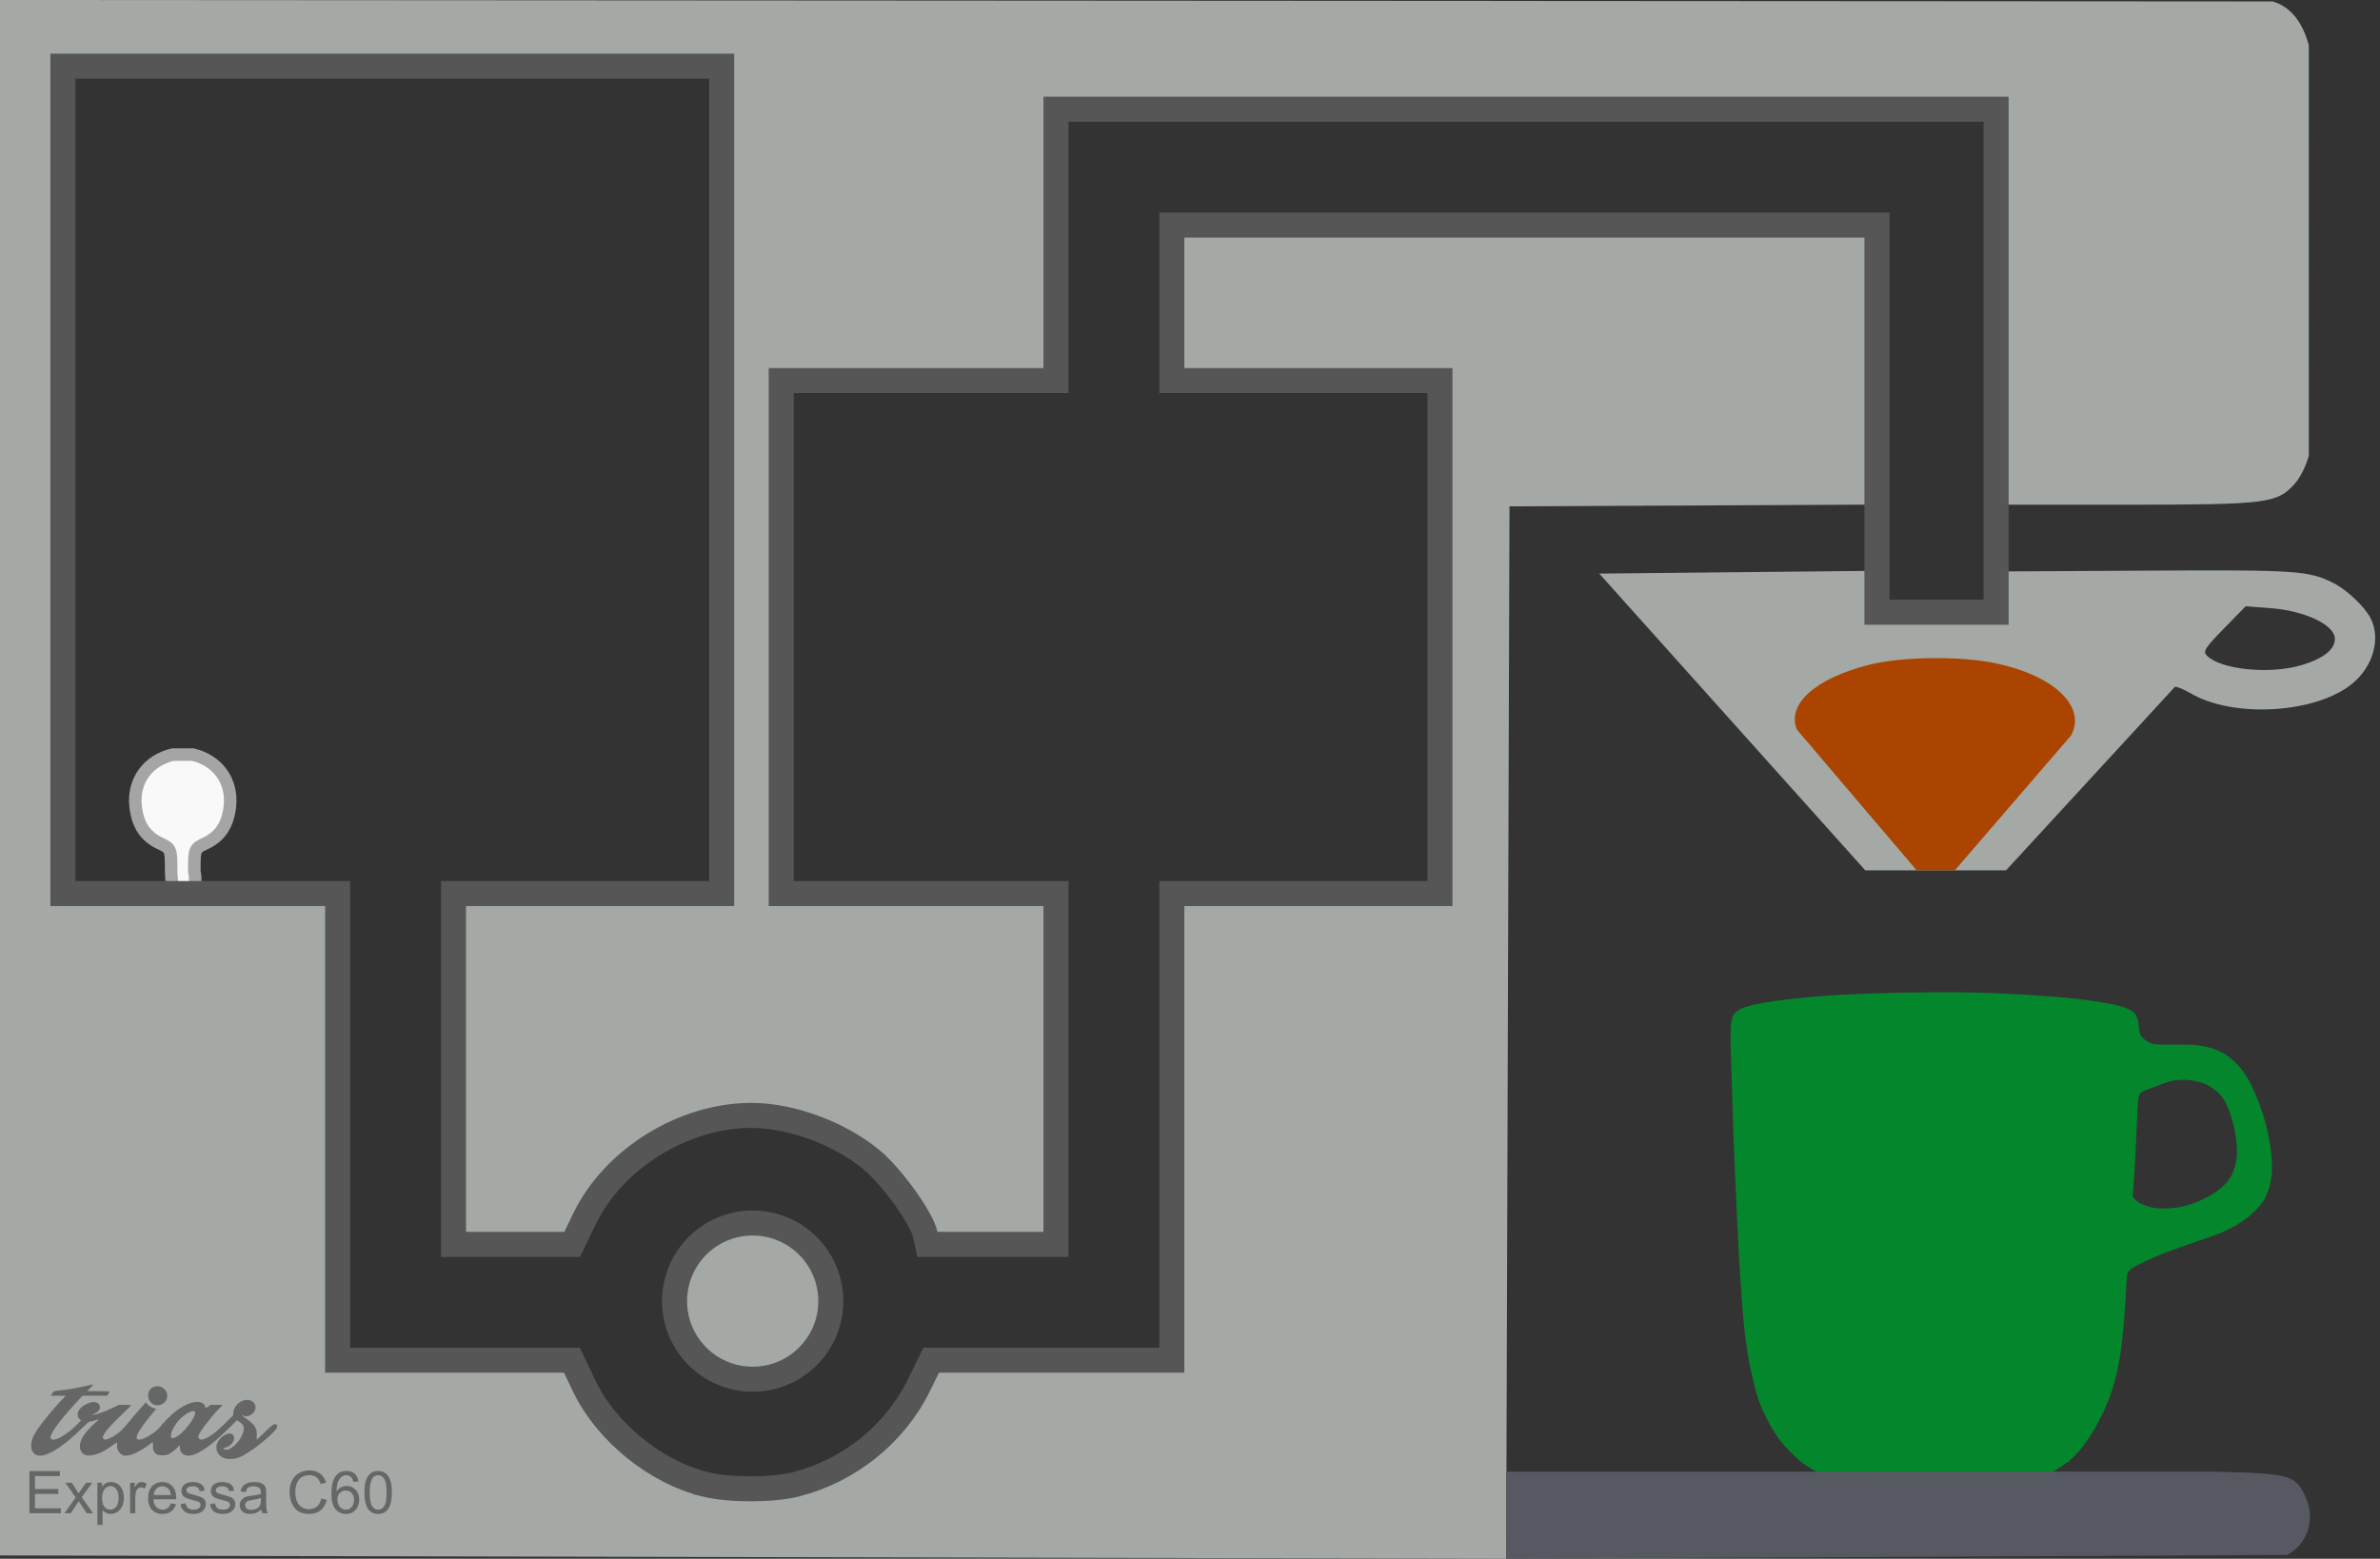 <?xml version="1.0" encoding="UTF-8" standalone="no"?>
<!-- Created with Inkscape (http://www.inkscape.org/) -->

<svg
   xmlns:dc="http://purl.org/dc/elements/1.1/"
   xmlns:cc="http://creativecommons.org/ns#"
   xmlns:rdf="http://www.w3.org/1999/02/22-rdf-syntax-ns#"
   xmlns:svg="http://www.w3.org/2000/svg"
   xmlns="http://www.w3.org/2000/svg"
   xmlns:sodipodi="http://sodipodi.sourceforge.net/DTD/sodipodi-0.dtd"
   xmlns:inkscape="http://www.inkscape.org/namespaces/inkscape"
   version="1.1"
   id="svg1032"
   width="490"
   height="321"
   viewBox="0 0 490 321"
   sodipodi:docname="coffee-front.svg"
   inkscape:version="0.92.4 (5da689c313, 2019-01-14)">
  <rect x="0" y="0" width="490" height="321" fill="#333333" stroke="none"/>
  <defs
     id="defs1036" />
  <sodipodi:namedview
     pagecolor="#ffffff"
     bordercolor="#666666"
     borderopacity="1"
     objecttolerance="10"
     gridtolerance="10"
     guidetolerance="10"
     inkscape:pageopacity="0"
     inkscape:pageshadow="2"
     inkscape:window-width="1270"
     inkscape:window-height="698"
     id="namedview1034"
     showgrid="false"
     inkscape:zoom="1"
     inkscape:cx="44.44343"
     inkscape:cy="137.43399"
     inkscape:window-x="1280"
     inkscape:window-y="29"
     inkscape:window-maximized="0"
     inkscape:current-layer="flowRoot2318"
     showguides="false"
     inkscape:lockguides="true"
     fit-margin-top="0"
     fit-margin-left="0"
     fit-margin-right="0"
     fit-margin-bottom="0">
    <inkscape:grid
       type="xygrid"
       id="grid1462"
       originx="-1652.643"
       originy="1054.424" />
  </sodipodi:namedview>
  <path
     style="fill:#04872c;fill-opacity:1;stroke-width:0.682"
     d="m 394.086,308.981 c -2.314,-0.135 -6.184,-0.733 -7.803,-1.207 -0.343,-0.1 -0.661,-0.159 -0.707,-0.131 -0.052,0.032 -0.065,0.02 -0.033,-0.031 0.029,-0.046 0.01,-0.083 -0.04,-0.083 -0.104,0 -0.805,-0.215 -3.187,-0.975 -0.915,-0.292 -1.699,-0.509 -1.743,-0.481 -0.046,0.029 -0.061,0.018 -0.034,-0.025 0.026,-0.042 -0.037,-0.096 -0.146,-0.123 -0.19,-0.048 -0.774,-0.267 -2.236,-0.839 -0.412,-0.161 -1.081,-0.45 -1.486,-0.641 -0.405,-0.191 -0.771,-0.326 -0.815,-0.299 -0.044,0.027 -0.061,0.019 -0.038,-0.017 0.022,-0.036 -0.331,-0.258 -0.786,-0.493 -0.455,-0.235 -1.006,-0.534 -1.226,-0.665 -0.22,-0.131 -0.608,-0.353 -0.863,-0.493 -0.255,-0.14 -0.741,-0.459 -1.082,-0.709 -0.34,-0.25 -0.651,-0.454 -0.692,-0.454 -0.04,0 -0.084,-0.025 -0.097,-0.055 -0.013,-0.03 -0.393,-0.364 -0.845,-0.742 -0.995,-0.832 -2.747,-2.613 -3.303,-3.358 -0.107,-0.144 -0.238,-0.305 -0.29,-0.357 -0.052,-0.052 -0.223,-0.288 -0.381,-0.524 -0.462,-0.692 -0.774,-1.14 -0.82,-1.179 -0.023,-0.02 -0.056,-0.069 -0.071,-0.11 -0.025,-0.064 -0.532,-0.885 -0.938,-1.519 -0.068,-0.106 -0.443,-0.836 -0.834,-1.621 -0.683,-1.374 -1.132,-2.417 -1.4,-3.25 -0.07,-0.216 -0.158,-0.433 -0.197,-0.482 -0.039,-0.049 -0.052,-0.089 -0.03,-0.089 0.022,0 -0.023,-0.185 -0.101,-0.411 -0.361,-1.048 -0.868,-3.001 -1.282,-4.942 -0.121,-0.567 -0.231,-1.049 -0.244,-1.071 -0.075,-0.124 -0.693,-3.856 -0.9,-5.433 -0.08,-0.609 -0.159,-1.204 -0.176,-1.321 -0.296,-2.114 -0.979,-11.226 -1.282,-17.108 -0.058,-1.12 -0.122,-2.405 -0.143,-2.857 -0.099,-2.161 -0.183,-3.79 -0.214,-4.179 -0.019,-0.236 -0.053,-0.943 -0.076,-1.571 -0.022,-0.629 -0.086,-2.107 -0.141,-3.286 -0.055,-1.179 -0.119,-2.641 -0.143,-3.25 -0.024,-0.609 -0.057,-1.284 -0.075,-1.5 -0.018,-0.216 -0.08,-1.727 -0.139,-3.357 -0.059,-1.63 -0.139,-3.816 -0.178,-4.857 -0.039,-1.041 -0.088,-2.375 -0.109,-2.964 -0.06,-1.684 -0.239,-7.545 -0.286,-9.357 -0.023,-0.904 -0.073,-2.35 -0.111,-3.214 -0.092,-2.116 -0.087,-5.366 0.009,-6.345 0.25,-2.544 1.213,-3.331 5.124,-4.189 0.633,-0.139 2.802,-0.521 3.408,-0.601 0.157,-0.02 0.639,-0.087 1.071,-0.148 3.7,-0.519 9.623,-1.058 13.75,-1.251 2.854,-0.133 3.175,-0.147 5.25,-0.218 9.74,-0.336 18.742,-0.359 25.644,-0.065 2.051,0.087 5.953,0.276 6.606,0.319 0.256,0.017 0.98,0.065 1.609,0.107 8.442,0.559 14.01,1.27 17.786,2.272 0.626,0.166 1.765,0.62 2.143,0.853 0.966,0.597 1.377,1.432 1.536,3.124 0.089,0.943 0.225,1.566 0.431,1.969 0.281,0.55 1.178,1.275 1.986,1.603 0.807,0.328 1.12,0.351 4.548,0.329 1.96,-0.012 3.632,0.012 4.286,0.063 1.8,0.138 3.76,0.581 5.008,1.131 0.674,0.297 1.611,0.784 1.671,0.869 0.02,0.028 0.18,0.14 0.357,0.249 0.728,0.45 2.361,2.036 3.017,2.93 0.477,0.651 0.955,1.376 1.364,2.072 0.518,0.879 1.63,3.36 2.097,4.679 0.546,1.539 1.109,3.19 1.145,3.357 0.021,0.098 0.149,0.58 0.285,1.071 0.587,2.122 1.089,5.128 1.237,7.393 0.183,2.804 -0.261,5.537 -1.19,7.34 -0.137,0.265 -0.226,0.519 -0.198,0.565 0.031,0.051 0.019,0.063 -0.031,0.031 -0.048,-0.03 -0.083,-0.007 -0.083,0.054 0,0.058 -0.026,0.116 -0.058,0.129 -0.032,0.013 -0.181,0.225 -0.332,0.47 -0.151,0.245 -0.294,0.446 -0.32,0.446 -0.025,0 -0.107,0.104 -0.181,0.232 -0.153,0.263 -1.993,2.125 -2.1,2.125 -0.038,0 -0.08,0.024 -0.093,0.054 -0.042,0.094 -0.755,0.661 -0.831,0.661 -0.04,0 -0.084,0.026 -0.097,0.057 -0.013,0.031 -0.281,0.23 -0.595,0.442 -0.314,0.212 -0.7,0.471 -0.858,0.578 -0.318,0.214 -2.421,1.293 -3.035,1.558 -1.351,0.581 -2.044,0.833 -6.179,2.246 -0.864,0.295 -2.086,0.719 -2.714,0.941 -0.629,0.222 -1.271,0.447 -1.429,0.499 -0.157,0.052 -0.382,0.135 -0.5,0.184 -0.118,0.049 -0.253,0.098 -0.3,0.107 -0.048,0.01 -0.189,0.069 -0.315,0.132 -0.126,0.063 -0.256,0.114 -0.29,0.114 -0.033,0 -0.567,0.212 -1.185,0.472 -1.141,0.479 -1.402,0.593 -2.232,0.979 -0.255,0.119 -0.48,0.221 -0.5,0.227 -0.522,0.162 -2.811,1.341 -3.259,1.68 -0.207,0.156 -0.474,0.426 -0.592,0.598 -0.333,0.484 -0.349,0.596 -0.507,3.58 -0.04,0.746 -0.089,1.663 -0.11,2.036 -0.038,0.676 -0.213,3.15 -0.281,3.964 -0.02,0.236 -0.085,1.023 -0.145,1.75 -0.147,1.774 -0.431,4.326 -0.608,5.464 -0.141,0.907 -0.181,1.133 -0.496,2.822 -0.197,1.057 -0.464,2.18 -0.679,2.857 -0.093,0.295 -0.272,0.889 -0.396,1.321 -0.356,1.234 -0.971,2.911 -1.48,4.036 -0.362,0.798 -0.423,0.967 -0.39,1.064 0.018,0.054 0.007,0.081 -0.031,0.059 -0.07,-0.044 -1.21,2.14 -1.193,2.288 0.007,0.049 -0.019,0.071 -0.054,0.049 -0.035,-0.022 -0.063,-0.007 -0.063,0.035 0,0.041 -0.149,0.34 -0.33,0.665 -0.182,0.325 -0.332,0.629 -0.333,0.676 0,0.047 -0.027,0.071 -0.056,0.054 -0.029,-0.018 -0.152,0.136 -0.274,0.342 -0.285,0.484 -0.372,0.622 -0.524,0.829 -0.068,0.093 -0.103,0.206 -0.078,0.251 0.025,0.044 0.019,0.057 -0.014,0.027 -0.033,-0.03 -0.244,0.233 -0.47,0.583 -0.225,0.351 -0.478,0.706 -0.561,0.789 -0.083,0.083 -0.129,0.187 -0.102,0.231 0.027,0.044 0.018,0.06 -0.021,0.036 -0.077,-0.048 -0.857,0.936 -0.825,1.04 0.011,0.035 -0.012,0.044 -0.049,0.021 -0.037,-0.023 -0.095,0 -0.127,0.058 -0.052,0.09 -0.353,0.426 -1.072,1.194 -0.126,0.134 -0.27,0.277 -0.321,0.317 -0.505,0.393 -0.832,0.71 -0.795,0.77 0.027,0.043 0.01,0.05 -0.043,0.018 -0.05,-0.031 -0.153,0.007 -0.243,0.086 -0.181,0.164 -2.054,1.44 -2.37,1.614 -1.023,0.566 -2.164,1.168 -2.607,1.376 -0.295,0.138 -0.729,0.342 -0.964,0.453 -0.391,0.185 -0.778,0.359 -1.357,0.611 -0.118,0.051 -0.713,0.276 -1.321,0.499 -1.828,0.67 -1.919,0.707 -1.884,0.764 0.018,0.03 -0.008,0.039 -0.06,0.019 -0.052,-0.02 -0.656,0.139 -1.343,0.353 -1.221,0.38 -4.36,1.204 -5.429,1.425 -1.117,0.231 -5.058,0.606 -7.178,0.684 -1.872,0.069 -5.974,0.084 -6.964,0.027 z m 54.073,-60.3 c 0.916,-0.147 2.44,-0.502 2.822,-0.658 0.118,-0.048 0.265,-0.098 0.326,-0.11 0.061,-0.012 0.479,-0.17 0.929,-0.35 1.752,-0.703 3.621,-1.751 4.721,-2.647 0.556,-0.453 1.314,-1.181 1.56,-1.499 0.059,-0.076 0.212,-0.272 0.339,-0.434 0.128,-0.163 0.232,-0.329 0.232,-0.369 0,-0.04 0.029,-0.084 0.063,-0.097 0.035,-0.013 0.193,-0.297 0.353,-0.631 1.066,-2.235 1.303,-4.411 0.829,-7.607 -0.241,-1.626 -0.338,-2.085 -0.756,-3.572 -0.805,-2.864 -1.63,-4.513 -2.846,-5.692 -0.544,-0.527 -1.96,-1.467 -2.643,-1.755 -1.661,-0.701 -3.391,-0.973 -5.465,-0.859 -1.453,0.08 -1.999,0.235 -4.964,1.41 -0.57,0.226 -1.277,0.481 -1.571,0.568 -0.924,0.272 -1.336,0.554 -1.603,1.1 -0.263,0.539 -0.308,0.915 -0.432,3.651 -0.469,10.333 -0.812,16.185 -0.995,16.991 -0.08,0.352 0.646,1.159 1.457,1.618 0.694,0.393 2.219,0.9 3.115,1.035 0.988,0.149 3.319,0.102 4.53,-0.092 z"
     id="path1653"
     inkscape:connector-curvature="0" />
  <path
     style="fill:#f9f9f9;stroke:#a5a5a5;stroke-width:2.576;stroke-miterlimit:4;stroke-dasharray:none;stroke-opacity:1"
     d="m 35.239,179.418 c 0,-4.624 -0.01,-4.649 -2.352,-5.766 -2.98,-1.421 -4.543,-3.801 -4.967,-7.563 -0.586,-5.203 2.45,-9.453 7.645,-10.699 h 4.118 c 5.195,1.246 8.232,5.495 7.645,10.699 -0.424,3.763 -1.987,6.142 -4.967,7.563 -2.342,1.117 -2.352,1.142 -2.352,5.766 1.308,6.069 -4.771,7.84 -4.771,0 z"
     id="path1228-3"
     inkscape:connector-curvature="0"
     sodipodi:nodetypes="ccccccccc" />
  <path
     style="fill:#a4a9a6;stroke-width:0.682"
     d="m 0,0 v 320.318 l 310.094,0.68 0.682,-216.725 73.946,-0.353 v 13.643 l -55.466,0.554 54.775,61.124 h 28.966 l 34.802,-37.824 c 0.499,0 1.928,0.602 3.173,1.336 8.814,5.201 25.855,4.188 33.334,-1.981 4.326,-3.568 5.916,-9.348 3.724,-13.532 -1.222,-2.332 -4.9,-5.811 -7.554,-7.144 -5.185,-2.605 -7.371,-2.753 -38.336,-2.585 l -29.615,0.164 v -13.742 h 25.232 c 29.057,0 31.129,-0.26 34.731,-4.363 1.145,-1.304 2.385,-3.815 2.858,-5.786 l -0.007,-84.485 c -1.35,-4.931 -3.863,-7.971 -7.444,-9.001 z M 12.949,13.631 H 148.573 V 184.013 H 93.369 v 72.242 h 24.439 l 2.504,-5.206 c 5.964,-12.399 20.384,-21.351 34.395,-21.351 8.156,0 18,3.621 24.652,9.068 4.159,3.405 10.376,12.02 11.12,15.409 l 0.457,2.08 h 26.472 V 184.013 H 160.841 V 78.376 h 56.567 V 22.491 H 410.961 V 126.083 H 386.426 V 46.344 H 241.261 v 32.032 h 55.204 V 184.013 h -55.204 v 96.095 h -49.545 l -2.6,5.282 c -4.88,9.915 -14.278,17.477 -25.182,20.261 -4.831,1.233 -13.62,1.26 -18.584,0.057 -10.376,-2.514 -20.563,-10.785 -25.131,-20.406 l -2.467,-5.194 H 69.516 V 184.013 h -56.567 z m 449.384,111.226 5.233,0.395 c 6.758,0.511 12.802,3.29 13.119,6.033 0.265,2.283 -2.176,4.301 -6.9,5.704 -6.482,1.925 -16.534,0.918 -19.396,-1.943 -0.894,-0.894 -0.492,-1.544 3.466,-5.6 z"
     id="path1171-3"
     inkscape:connector-curvature="0"
     sodipodi:nodetypes="cccccccccccccccccsccccccccccccccccscccccccccccccccccccccccccccccccc" />
  <path
     inkscape:connector-curvature="0"
     id="path1167-7"
     d="m 369.913,150.205 c -1.998,-5.256 3.787,-10.45 14.791,-13.279 6.696,-1.721 18.763,-1.885 26.103,-0.353 12.076,2.52 18.789,8.915 15.604,14.865 l -23.942,27.78 h -7.872 z"
     style="fill:#aa4400;stroke-width:0.682"
     sodipodi:nodetypes="ccscccc" />
  <path
     style="opacity:1;fill:none;stroke:#565656;stroke-width:5.152;stroke-miterlimit:4;stroke-dasharray:none;stroke-opacity:1"
     d="M 145.351,305.709 C 134.975,303.195 124.788,294.923 120.22,285.302 l -2.467,-5.194 H 69.516 V 184.013 H 12.949 V 13.631 H 148.573 V 184.013 H 93.369 v 72.242 h 24.44 l 2.504,-5.206 c 5.964,-12.399 20.383,-21.35 34.394,-21.35 8.156,0 18,3.621 24.652,9.067 4.159,3.405 10.376,12.02 11.12,15.409 l 0.457,2.08 h 26.471 V 184.013 H 160.841 V 78.376 h 56.567 V 22.491 H 410.962 V 126.083 H 386.426 V 46.344 H 241.261 v 32.032 h 55.204 v 105.637 h -55.204 v 96.096 h -24.772 -24.772 l -2.6,5.282 c -4.88,9.915 -14.279,17.477 -25.182,20.261 -4.831,1.233 -13.62,1.261 -18.584,0.058 z"
     id="path1159"
     inkscape:connector-curvature="0"
     sodipodi:nodetypes="cccccccccccccsccccccccccccccccccccccccc" />
  <path
     inkscape:connector-curvature="0"
     id="path1167-7-5"
     d="m 310.095,321 v -17.929 l 145.165,-0.018 c 16.278,0.379 17.253,0.635 19.365,5.084 2.164,4.56 0.552,9.775 -3.732,12.072 C 417.446,320.473 363.543,320.736 310.095,321 Z"
     style="fill:#575962;stroke-width:0.682"
     sodipodi:nodetypes="cccccc" />
  <circle
     style="opacity:1;fill:#a4a9a6;fill-opacity:1;fill-rule:evenodd;stroke:#565656;stroke-width:5.152;stroke-linecap:round;stroke-linejoin:miter;stroke-miterlimit:4;stroke-dasharray:none;stroke-dashoffset:0;stroke-opacity:1;paint-order:normal"
     id="path1322-9"
     cx="154.964"
     cy="267.94"
     r="16.084" />
  <path
     style="fill:#666666;stroke-width:0.682"
     d="m 46.188,300.299 c -1.451,-0.515 -2.066,-2.049 -1.349,-3.366 0.526,-0.966 1.568,-1.705 2.431,-1.724 0.491,-0.011 0.79,0.231 0.918,0.743 0.207,0.823 -0.848,2.025 -1.944,2.216 l -0.365,0.063 0.286,0.19 c 0.374,0.249 0.828,0.165 1.494,-0.277 1.127,-0.747 2.013,-1.922 2.393,-3.175 0.312,-1.027 0.145,-1.543 -0.681,-2.106 l -0.573,-0.391 -1.929,1.892 c -3.379,3.314 -5.898,5.083 -7.638,5.366 -1.276,0.208 -2.163,-0.459 -2.201,-1.654 l -0.015,-0.479 -0.678,0.678 c -0.373,0.373 -0.983,0.842 -1.356,1.043 -0.622,0.335 -0.75,0.365 -1.564,0.365 -0.761,2.1e-4 -0.934,-0.034 -1.227,-0.243 -0.53,-0.378 -0.698,-0.786 -0.7,-1.702 l -0.002,-0.798 -0.417,0.315 c -2.513,1.895 -4.525,2.772 -5.65,2.462 -0.861,-0.237 -1.478,-1.328 -1.316,-2.328 0.052,-0.322 0.037,-0.377 -0.082,-0.301 -0.08,0.051 -0.662,0.437 -1.293,0.859 -1.366,0.913 -1.869,1.178 -2.906,1.526 -1.937,0.65 -3.211,0.105 -3.371,-1.441 -0.139,-1.347 0.923,-3.033 3.165,-5.028 0.505,-0.449 0.825,-0.779 0.711,-0.731 -0.354,0.146 -1.642,0.477 -1.859,0.477 -0.126,0 -0.841,0.622 -1.832,1.592 -3.191,3.126 -6.003,5.048 -7.882,5.386 -2.159,0.388 -3.019,-1.689 -1.747,-4.215 0.729,-1.447 3.491,-4.914 5.961,-7.482 l 0.577,-0.6 H 12.002 10.457 l 0.259,-0.439 c 0.303,-0.513 0.378,-0.541 1.933,-0.699 1.401,-0.142 3.672,-0.548 5.336,-0.953 0.659,-0.16 1.22,-0.271 1.245,-0.245 0.026,0.026 -0.254,0.35 -0.622,0.722 l -0.669,0.675 h 2.317 c 1.274,0 2.317,0.026 2.317,0.058 0,0.032 -0.106,0.242 -0.235,0.468 l -0.235,0.411 -2.557,6.8e-4 -2.557,6.8e-4 -1.458,1.581 c -3.341,3.623 -5.31,6.356 -5.121,7.108 0.258,1.029 2.96,-0.302 5.288,-2.605 l 0.999,-0.989 -0.348,-0.348 c -0.299,-0.299 -0.348,-0.419 -0.347,-0.853 6.6e-4,-0.852 0.626,-1.607 1.805,-2.179 0.864,-0.419 1.374,-0.515 1.932,-0.365 0.961,0.259 1.137,1.289 0.335,1.965 -0.089,0.075 -0.396,0.254 -0.683,0.397 l -0.521,0.261 0.469,-0.068 c 0.769,-0.111 2.256,-0.652 3.742,-1.363 l 1.396,-0.668 h 1.298 c 0.714,0 1.282,0.036 1.263,0.08 -0.019,0.044 -0.856,0.861 -1.86,1.815 -2.458,2.337 -3.661,3.729 -3.95,4.569 -0.114,0.331 -0.104,0.382 0.104,0.552 0.281,0.229 0.625,0.171 1.471,-0.245 1.327,-0.654 2.397,-1.575 3.653,-3.145 0.53,-0.662 1.548,-1.867 2.263,-2.677 l 1.3,-1.473 0.249,0.318 c 0.316,0.404 1.232,0.933 1.618,0.934 0.162,4e-4 0.28,0.045 0.261,0.099 -0.019,0.054 -0.374,0.488 -0.788,0.965 -1.171,1.347 -2.549,3.222 -2.929,3.986 -0.591,1.189 -0.32,1.601 0.835,1.264 1.074,-0.313 3.263,-1.795 3.686,-2.496 0.308,-0.511 2.351,-2.562 3.176,-3.188 2.114,-1.605 4.071,-2.29 5.251,-1.84 0.545,0.208 0.798,0.463 0.887,0.894 l 0.066,0.318 0.514,-0.365 0.514,-0.365 h 1.248 1.248 l -0.877,0.912 c -1.683,1.75 -3.955,4.764 -4.104,5.443 -0.08,0.363 0.074,0.695 0.364,0.787 0.379,0.12 1.331,-0.254 2.315,-0.909 0.652,-0.434 1.536,-1.202 2.703,-2.349 l 1.734,-1.704 0.046,-0.543 c 0.088,-1.037 0.76,-1.949 1.787,-2.427 1.353,-0.63 2.78,0.04 2.78,1.307 0,0.535 -0.193,0.921 -0.671,1.34 -0.585,0.514 -1.468,0.654 -1.912,0.303 -0.073,-0.058 -0.16,-0.077 -0.194,-0.044 -0.034,0.034 0.256,0.287 0.644,0.562 1.423,1.011 1.759,1.329 2.081,1.967 0.282,0.559 0.312,0.714 0.308,1.585 l -0.005,0.965 0.422,-0.392 c 0.232,-0.215 0.963,-0.916 1.623,-1.557 1.197,-1.161 1.628,-1.427 1.97,-1.212 0.478,0.301 0.202,0.867 -0.967,1.98 -2.52,2.399 -5.554,4.511 -7.149,4.976 -0.693,0.202 -1.995,0.202 -2.566,-6.9e-4 z m -9.567,-4.591 c 1.531,-1.051 3.641,-3.881 3.555,-4.767 -0.027,-0.283 -0.077,-0.334 -0.351,-0.361 -0.603,-0.059 -2.275,1.018 -3.085,1.988 -0.543,0.65 -1.142,1.613 -1.361,2.19 -0.218,0.574 -0.248,1.285 -0.058,1.367 0.259,0.112 0.767,-0.05 1.3,-0.416 z m -4.789,-6.399 c -1.356,-0.409 -1.797,-2.405 -0.742,-3.36 0.979,-0.886 2.607,-0.527 3.173,0.7 0.702,1.522 -0.79,3.155 -2.432,2.66 z"
     id="path2316"
     inkscape:connector-curvature="0" />
  <g
     aria-label="Expressa C60"
     transform="matrix(0.303,0,0,0.303,-18.795,173.102)"
     style="font-style:normal;font-weight:normal;font-size:40px;line-height:1.25;font-family:sans-serif;letter-spacing:0px;word-spacing:0px;fill:#666666;fill-opacity:1;stroke:none;stroke-width:2.246"
     id="flowRoot2318">
    <path
       d="M 82.006,457.179 V 428.546 h 20.703 v 3.379 H 85.795 v 8.77 h 15.84 v 3.359 H 85.795 v 9.746 h 17.578 v 3.379 z"
       style="font-style:normal;font-variant:normal;font-weight:normal;font-stretch:normal;font-family:Arial;-inkscape-font-specification:Arial;fill:#666666;stroke-width:4.456"
       id="path9062"
       inkscape:connector-curvature="0" />
    <path
       d="m 105.854,457.179 7.578,-10.781 -7.012,-9.961 h 4.395 l 3.184,4.863 q 0.898,1.387 1.445,2.324 0.859,-1.289 1.582,-2.285 l 3.496,-4.902 h 4.199 l -7.168,9.766 7.715,10.977 h -4.316 l -4.258,-6.445 -1.133,-1.738 -5.449,8.184 z"
       style="font-style:normal;font-variant:normal;font-weight:normal;font-stretch:normal;font-family:Arial;-inkscape-font-specification:Arial;fill:#666666;stroke-width:4.456"
       id="path9064"
       inkscape:connector-curvature="0" />
    <path
       d="m 128.197,465.128 v -28.691 h 3.203 v 2.695 q 1.133,-1.582 2.559,-2.363 1.426,-0.801 3.457,-0.801 2.656,0 4.688,1.367 2.031,1.367 3.066,3.867 1.035,2.48 1.035,5.449 0,3.184 -1.152,5.742 -1.133,2.539 -3.32,3.906 -2.168,1.348 -4.57,1.348 -1.758,0 -3.164,-0.742 -1.387,-0.742 -2.285,-1.875 v 10.098 z m 3.184,-18.203 q 0,4.004 1.621,5.918 1.621,1.914 3.926,1.914 2.344,0 4.004,-1.973 1.68,-1.992 1.68,-6.152 0,-3.965 -1.641,-5.938 -1.621,-1.973 -3.887,-1.973 -2.246,0 -3.984,2.109 -1.719,2.09 -1.719,6.094 z"
       style="font-style:normal;font-variant:normal;font-weight:normal;font-stretch:normal;font-family:Arial;-inkscape-font-specification:Arial;fill:#666666;stroke-width:4.456"
       id="path9066"
       inkscape:connector-curvature="0" />
    <path
       d="m 150.424,457.179 v -20.742 h 3.164 v 3.145 q 1.211,-2.207 2.227,-2.91 1.035,-0.703 2.266,-0.703 1.777,0 3.613,1.133 l -1.211,3.262 q -1.289,-0.762 -2.578,-0.762 -1.152,0 -2.07,0.703 -0.918,0.684 -1.309,1.914 -0.586,1.875 -0.586,4.102 v 10.859 z"
       style="font-style:normal;font-variant:normal;font-weight:normal;font-stretch:normal;font-family:Arial;-inkscape-font-specification:Arial;fill:#666666;stroke-width:4.456"
       id="path9068"
       inkscape:connector-curvature="0" />
    <path
       d="m 178.021,450.499 3.633,0.449 q -0.859,3.184 -3.184,4.941 -2.324,1.758 -5.938,1.758 -4.551,0 -7.227,-2.793 -2.656,-2.812 -2.656,-7.871 0,-5.234 2.695,-8.125 2.695,-2.891 6.992,-2.891 4.16,0 6.797,2.832 2.637,2.832 2.637,7.969 0,0.312 -0.019,0.938 H 166.283 q 0.195,3.418 1.934,5.234 1.738,1.816 4.336,1.816 1.934,0 3.301,-1.016 1.367,-1.016 2.168,-3.242 z m -11.543,-5.684 h 11.582 q -0.234,-2.617 -1.328,-3.926 -1.68,-2.031 -4.355,-2.031 -2.422,0 -4.082,1.621 -1.641,1.621 -1.816,4.336 z"
       style="font-style:normal;font-variant:normal;font-weight:normal;font-stretch:normal;font-family:Arial;-inkscape-font-specification:Arial;fill:#666666;stroke-width:4.456"
       id="path9070"
       inkscape:connector-curvature="0" />
    <path
       d="m 184.682,450.987 3.477,-0.547 q 0.293,2.09 1.621,3.203 1.348,1.113 3.75,1.113 2.422,0 3.594,-0.977 1.172,-0.996 1.172,-2.324 0,-1.191 -1.035,-1.875 -0.723,-0.469 -3.594,-1.191 -3.867,-0.977 -5.371,-1.68 -1.484,-0.723 -2.266,-1.973 -0.762,-1.27 -0.762,-2.793 0,-1.387 0.625,-2.559 0.645,-1.191 1.738,-1.973 0.82,-0.605 2.227,-1.016 1.426,-0.43 3.047,-0.43 2.441,0 4.277,0.703 1.855,0.703 2.734,1.914 0.879,1.191 1.211,3.203 l -3.438,0.469 q -0.234,-1.602 -1.367,-2.5 -1.113,-0.898 -3.164,-0.898 -2.422,0 -3.457,0.801 -1.035,0.801 -1.035,1.875 0,0.684 0.43,1.23 0.43,0.566 1.348,0.938 0.527,0.195 3.105,0.898 3.73,0.996 5.195,1.641 1.484,0.625 2.324,1.836 0.84,1.211 0.84,3.008 0,1.758 -1.035,3.32 -1.016,1.543 -2.949,2.402 -1.934,0.84 -4.375,0.84 -4.043,0 -6.172,-1.68 -2.109,-1.68 -2.695,-4.98 z"
       style="font-style:normal;font-variant:normal;font-weight:normal;font-stretch:normal;font-family:Arial;-inkscape-font-specification:Arial;fill:#666666;stroke-width:4.456"
       id="path9072"
       inkscape:connector-curvature="0" />
    <path
       d="m 204.682,450.987 3.477,-0.547 q 0.293,2.09 1.621,3.203 1.348,1.113 3.75,1.113 2.422,0 3.594,-0.977 1.172,-0.996 1.172,-2.324 0,-1.191 -1.035,-1.875 -0.723,-0.469 -3.594,-1.191 -3.867,-0.977 -5.371,-1.68 -1.484,-0.723 -2.266,-1.973 -0.762,-1.27 -0.762,-2.793 0,-1.387 0.625,-2.559 0.645,-1.191 1.738,-1.973 0.82,-0.605 2.227,-1.016 1.426,-0.43 3.047,-0.43 2.441,0 4.277,0.703 1.855,0.703 2.734,1.914 0.879,1.191 1.211,3.203 l -3.438,0.469 q -0.234,-1.602 -1.367,-2.5 -1.113,-0.898 -3.164,-0.898 -2.422,0 -3.457,0.801 -1.035,0.801 -1.035,1.875 0,0.684 0.43,1.23 0.43,0.566 1.348,0.938 0.527,0.195 3.105,0.898 3.73,0.996 5.195,1.641 1.484,0.625 2.324,1.836 0.84,1.211 0.84,3.008 0,1.758 -1.035,3.32 -1.016,1.543 -2.949,2.402 -1.934,0.84 -4.375,0.84 -4.043,0 -6.172,-1.68 -2.109,-1.68 -2.695,-4.98 z"
       style="font-style:normal;font-variant:normal;font-weight:normal;font-stretch:normal;font-family:Arial;-inkscape-font-specification:Arial;fill:#666666;stroke-width:4.456"
       id="path9074"
       inkscape:connector-curvature="0" />
    <path
       d="m 239.623,454.62 q -1.953,1.66 -3.77,2.344 -1.797,0.684 -3.867,0.684 -3.418,0 -5.254,-1.66 -1.836,-1.68 -1.836,-4.277 0,-1.523 0.684,-2.773 0.703,-1.27 1.816,-2.031 1.133,-0.762 2.539,-1.152 1.035,-0.273 3.125,-0.527 4.258,-0.508 6.27,-1.211 0.019,-0.723 0.019,-0.918 0,-2.148 -0.996,-3.027 -1.348,-1.191 -4.004,-1.191 -2.48,0 -3.672,0.879 -1.172,0.859 -1.738,3.066 l -3.438,-0.469 q 0.469,-2.207 1.543,-3.555 1.074,-1.367 3.105,-2.09 2.031,-0.742 4.707,-0.742 2.656,0 4.316,0.625 1.66,0.625 2.441,1.582 0.781,0.938 1.094,2.383 0.176,0.898 0.176,3.242 v 4.688 q 0,4.902 0.215,6.211 0.234,1.289 0.898,2.48 h -3.672 q -0.547,-1.094 -0.703,-2.559 z m -0.293,-7.852 q -1.914,0.781 -5.742,1.328 -2.168,0.312 -3.066,0.703 -0.898,0.391 -1.387,1.152 -0.488,0.742 -0.488,1.66 0,1.406 1.055,2.344 1.074,0.938 3.125,0.938 2.031,0 3.613,-0.879 1.582,-0.898 2.324,-2.441 0.566,-1.191 0.566,-3.516 z"
       style="font-style:normal;font-variant:normal;font-weight:normal;font-stretch:normal;font-family:Arial;-inkscape-font-specification:Arial;fill:#666666;stroke-width:4.456"
       id="path9076"
       inkscape:connector-curvature="0" />
    <path
       d="m 280.326,447.14 3.789,0.957 q -1.191,4.668 -4.297,7.129 -3.086,2.441 -7.559,2.441 -4.629,0 -7.539,-1.875 -2.891,-1.895 -4.414,-5.469 -1.504,-3.574 -1.504,-7.676 0,-4.473 1.699,-7.793 1.719,-3.34 4.863,-5.059 3.164,-1.738 6.953,-1.738 4.297,0 7.227,2.188 2.93,2.188 4.082,6.152 l -3.73,0.879 q -0.996,-3.125 -2.891,-4.551 -1.895,-1.426 -4.766,-1.426 -3.301,0 -5.527,1.582 -2.207,1.582 -3.105,4.258 -0.898,2.656 -0.898,5.488 0,3.652 1.055,6.387 1.074,2.715 3.32,4.062 2.246,1.348 4.863,1.348 3.184,0 5.391,-1.836 2.207,-1.836 2.988,-5.449 z"
       style="font-style:normal;font-variant:normal;font-weight:normal;font-stretch:normal;font-family:Arial;-inkscape-font-specification:Arial;fill:#666666;stroke-width:4.456"
       id="path9078"
       inkscape:connector-curvature="0" />
    <path
       d="m 305.619,435.558 -3.496,0.273 q -0.469,-2.07 -1.328,-3.008 -1.426,-1.504 -3.516,-1.504 -1.68,0 -2.949,0.938 -1.66,1.211 -2.617,3.535 -0.957,2.324 -0.996,6.621 1.27,-1.934 3.105,-2.871 1.836,-0.938 3.848,-0.938 3.516,0 5.977,2.598 2.48,2.578 2.48,6.68 0,2.695 -1.172,5.02 -1.152,2.305 -3.184,3.535 -2.031,1.23 -4.609,1.23 -4.395,0 -7.168,-3.223 -2.773,-3.242 -2.773,-10.664 0,-8.301 3.066,-12.07 2.676,-3.281 7.207,-3.281 3.379,0 5.527,1.895 2.168,1.895 2.598,5.234 z m -14.355,12.344 q 0,1.816 0.762,3.477 0.781,1.66 2.168,2.539 1.387,0.859 2.91,0.859 2.227,0 3.828,-1.797 1.602,-1.797 1.602,-4.883 0,-2.969 -1.582,-4.668 -1.582,-1.719 -3.984,-1.719 -2.383,0 -4.043,1.719 -1.66,1.699 -1.66,4.473 z"
       style="font-style:normal;font-variant:normal;font-weight:normal;font-stretch:normal;font-family:Arial;-inkscape-font-specification:Arial;fill:#666666;stroke-width:4.456"
       id="path9080"
       inkscape:connector-curvature="0" />
    <path
       d="m 309.643,443.058 q 0,-5.078 1.035,-8.164 1.055,-3.105 3.105,-4.785 2.07,-1.68 5.195,-1.68 2.305,0 4.043,0.938 1.738,0.918 2.871,2.676 1.133,1.738 1.777,4.258 0.645,2.5 0.645,6.758 0,5.039 -1.035,8.145 -1.035,3.086 -3.105,4.785 -2.051,1.68 -5.195,1.68 -4.141,0 -6.504,-2.969 -2.832,-3.574 -2.832,-11.641 z m 3.613,0 q 0,7.051 1.641,9.395 1.66,2.324 4.082,2.324 2.422,0 4.062,-2.344 1.66,-2.344 1.66,-9.375 0,-7.07 -1.66,-9.395 -1.641,-2.324 -4.102,-2.324 -2.422,0 -3.867,2.051 -1.816,2.617 -1.816,9.668 z"
       style="font-style:normal;font-variant:normal;font-weight:normal;font-stretch:normal;font-family:Arial;-inkscape-font-specification:Arial;fill:#666666;stroke-width:4.456"
       id="path9082"
       inkscape:connector-curvature="0" />
  </g>
</svg>
